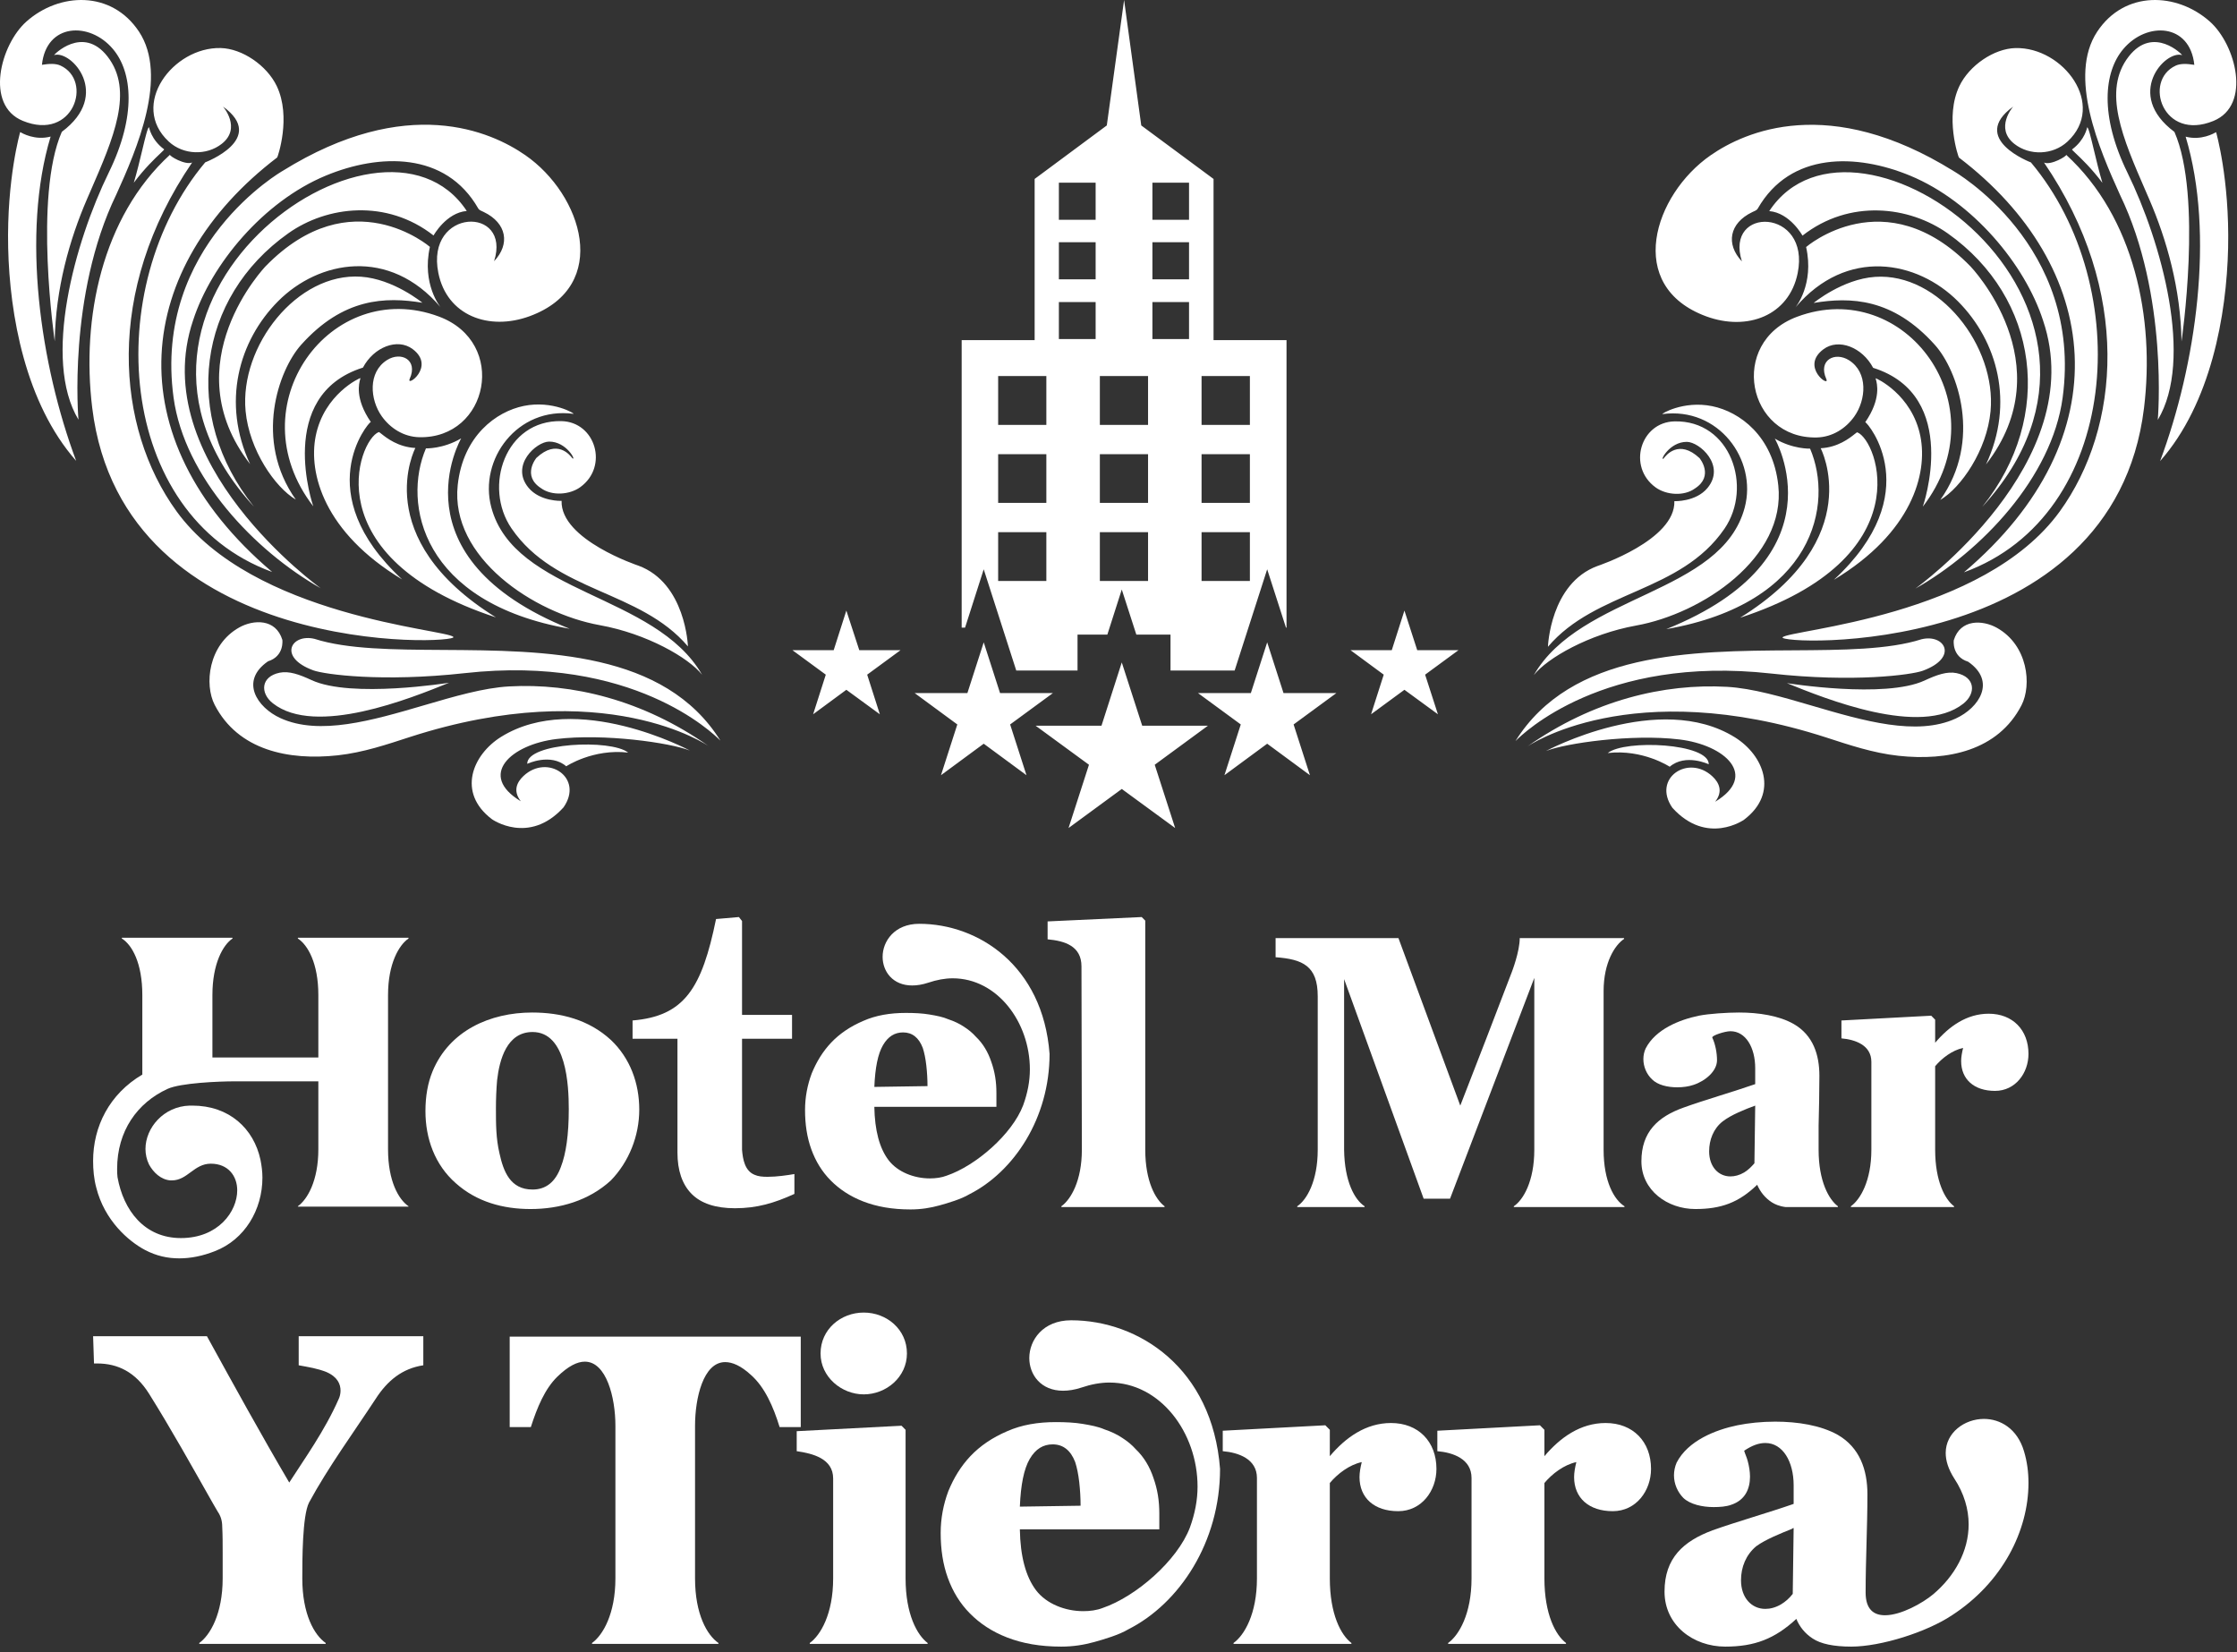 <svg width="390" height="288" viewBox="0 0 390 288" fill="none" xmlns="http://www.w3.org/2000/svg">
<rect x="0" y="0" width="390" height="288" fill="#333333" stroke="none"/>
<path d="M51.93 210.342H71.221V210.273C69.504 209.094 67.651 205.904 67.651 200.356V173.45C67.651 167.972 69.573 164.713 71.221 163.603V163.465H51.93V163.603C53.646 164.713 55.5 167.903 55.5 173.45V184.338H37.033V173.45C37.033 167.972 38.886 164.713 40.534 163.603V163.465H21.243V163.603C23.028 164.713 24.813 167.903 24.813 173.45V187.319C19.047 190.717 16.232 196.404 16.232 202.367C16.232 203.893 16.369 205.488 16.781 207.014C18.223 212.769 22.41 216.375 25.294 217.901C27.285 218.941 29.207 219.357 31.266 219.357C33.257 219.357 35.317 218.941 37.445 218.109C42.662 216.098 45.751 210.897 45.751 205.28C45.751 204.24 45.614 203.2 45.408 202.159C44.241 196.75 39.985 192.728 33.532 192.728H33.051C28.52 192.867 25.362 196.612 25.362 200.287C25.362 201.189 25.568 202.159 25.98 202.992C26.735 204.378 28.04 205.627 29.687 205.765H29.962C32.708 205.765 33.806 202.853 36.758 202.853C39.779 202.853 41.358 205.003 41.358 207.499C41.358 211.174 38.063 215.82 31.541 215.82C25.156 215.82 21.518 210.966 20.488 205.211C20.42 204.725 20.42 204.24 20.42 203.754C20.42 197.167 23.921 192.243 29.207 189.816C31.472 188.776 38.131 188.498 40.946 188.498H55.5V200.356C55.5 205.835 53.578 209.094 51.93 210.273L51.93 210.342Z" fill="white"/>
<path d="M106.507 181.287C102.662 177.75 97.788 176.502 92.776 176.502C85.5 176.502 78.36 179.622 75.408 186.765C74.584 188.776 74.172 191.064 74.172 193.699C74.172 198.484 75.82 203.061 79.458 206.251C83.097 209.51 87.696 210.758 92.502 210.758C97.582 210.758 102.662 209.302 106.506 205.766C109.664 202.506 111.449 197.999 111.449 193.422C111.449 188.845 109.87 184.476 106.507 181.287ZM97.788 203.408C96.827 206.043 95.179 207.36 92.845 207.36C88.932 207.36 87.765 204.171 87.079 201.05C86.461 198.415 86.461 195.918 86.461 193.214C86.461 191.55 86.529 189.885 86.667 188.29C87.079 184.684 88.383 179.9 92.845 179.9C98.749 179.9 99.161 189.123 99.161 193.353C99.161 197.791 98.68 201.119 97.788 203.408Z" fill="white"/>
<path d="M138.497 204.656C137.33 204.864 135.408 205.141 133.829 205.141C132.937 205.141 132.182 205.072 131.564 204.795C129.847 204.101 129.504 202.09 129.367 200.426V181.078H138.085V176.918H129.367V160.552L128.818 159.859L124.836 160.205C122.365 172.272 119.344 177.126 110.282 177.889V181.078H118.108V200.911C118.108 204.032 118.932 206.459 120.58 208.123C122.227 209.787 124.767 210.62 128.131 210.62C131.976 210.62 134.996 209.718 138.497 208.123V204.656Z" fill="white"/>
<path d="M168.978 208.193C176.804 204.24 182.983 194.878 182.983 183.714C181.816 168.319 170.557 161.038 160.26 161.038C155.935 161.038 153.875 164.089 153.875 166.793C153.875 169.359 155.66 171.786 159.024 171.786C159.848 171.786 160.809 171.647 161.839 171.301C163.28 170.815 164.722 170.538 166.095 170.538C173.852 170.538 179.55 178.166 179.55 186.418C179.55 188.498 179.138 190.579 178.383 192.659C176.461 197.721 170.145 203.2 165.065 204.933C164.173 205.28 163.143 205.419 162.113 205.419C159.367 205.419 156.484 204.309 154.905 202.229C153.326 200.149 152.502 197.028 152.433 192.937H173.715V190.509C173.715 188.568 173.44 186.834 172.823 185.1C172.273 183.436 171.381 181.911 170.145 180.732C169.527 180.038 168.841 179.484 168.086 178.998C167.262 178.443 166.369 178.027 165.34 177.681C164.379 177.264 163.28 177.056 162.044 176.848C160.809 176.64 159.436 176.571 157.925 176.571C155.179 176.571 152.708 176.987 150.511 177.958C148.246 178.929 146.392 180.177 144.882 181.772C143.44 183.298 142.342 185.1 141.518 187.112C140.763 189.123 140.351 191.272 140.351 193.491C140.351 195.988 140.694 198.276 141.449 200.356C142.205 202.437 143.303 204.24 144.813 205.765C146.324 207.291 148.177 208.539 150.511 209.441C152.845 210.342 155.523 210.828 158.749 210.828C160.603 210.828 162.25 210.55 163.761 210.134C165.271 209.718 167.605 209.025 168.978 208.193ZM152.434 189.469C152.571 186.141 153.051 183.714 153.944 182.188C154.836 180.662 156.003 179.969 157.445 179.969C159.024 179.969 160.191 180.87 160.877 182.673C161.152 183.506 161.358 184.546 161.495 185.725C161.633 186.973 161.701 188.152 161.701 189.331L152.434 189.469Z" fill="white"/>
<path d="M188.612 200.426C188.612 205.835 186.69 209.094 185.042 210.273V210.412H203.029V210.273C201.45 209.094 199.665 205.904 199.665 200.426V160.483L199.047 159.859L182.64 160.621V163.742C185.66 164.019 188.544 164.921 188.544 168.458L188.612 200.426Z" fill="white"/>
<path d="M263.578 169.428C260.626 177.195 257.606 184.962 254.585 192.728L243.807 163.534H222.388V166.863C227.125 167.209 229.734 168.388 229.734 173.658V200.426C229.734 205.904 227.812 209.163 226.164 210.273V210.412H237.903V210.273C236.187 209.163 234.402 205.973 234.333 200.426V170.677L248.201 208.955H252.8L267.491 170.469V200.426C267.491 205.904 265.569 209.163 263.921 210.273V210.412H283.212V210.273C281.427 209.163 279.574 205.974 279.574 200.426V172.757C279.574 167.764 281.564 164.713 283.143 163.673V163.534H264.951C264.951 165.892 263.578 169.428 263.578 169.428Z" fill="white"/>
<path d="M320.42 210.412V210.273C318.841 209.094 317.057 205.904 317.057 200.426V196.196C317.125 193.353 317.194 190.44 317.194 187.528C317.194 183.852 316.095 180.454 312.732 178.513C310.192 177.056 306.622 176.502 303.189 176.502C301.13 176.502 297.903 176.71 296.187 177.056C292.823 177.75 288.635 179.414 286.919 182.743C286.645 183.298 286.507 183.991 286.507 184.615C286.507 185.933 287.057 187.25 288.018 188.152C288.979 189.123 290.695 189.539 292.411 189.539C293.441 189.539 294.402 189.4 295.226 189.123C297.354 188.429 299.345 186.696 299.345 184.823C299.345 183.575 299.07 182.049 298.521 180.871C298.384 180.524 300.718 179.761 301.679 179.761C304.356 179.761 306.004 182.604 306.004 186.21V188.984C302.228 190.301 297.148 191.758 293.51 193.075C289.047 194.67 286.164 197.305 286.164 202.437C286.164 207.499 290.695 210.758 295.569 210.758C300.031 210.758 303.121 209.649 306.347 206.528C306.896 207.777 307.72 208.817 308.887 209.58C309.436 209.926 310.192 210.273 311.29 210.412L320.42 210.412ZM305.867 202.784C305.317 203.408 304.768 203.963 304.082 204.379C303.258 204.864 302.434 205.072 301.679 205.072C299.619 205.072 297.972 203.408 297.972 200.703C297.972 198.692 298.727 196.751 300.306 195.502C301.816 194.324 304.288 193.353 306.004 192.729L305.867 202.784Z" fill="white"/>
<path d="M337.376 185.863C338.543 184.476 340.328 183.089 342.25 182.673C342.045 183.506 341.907 184.268 341.907 184.962C341.907 188.152 344.173 190.163 347.811 190.163C351.381 190.163 353.646 187.042 353.646 183.714C353.646 179.553 350.9 176.71 346.713 176.71C342.868 176.71 339.779 178.929 337.376 181.772V177.75L336.69 177.056L321.038 177.889V181.009C323.44 181.217 326.255 182.188 326.255 185.101V200.426C326.255 205.835 324.333 209.094 322.685 210.273V210.412H340.671V210.273C339.093 209.094 337.376 205.904 337.376 200.426V185.863Z" fill="white"/>
<path d="M34.742 286.562H56.781V286.403C54.821 285.056 52.703 281.412 52.703 275.153C52.703 271.984 52.703 264.22 53.879 261.922C57.173 255.822 61.801 249.483 65.487 243.858C67.526 240.689 70.115 238.55 73.801 237.996V232.925H52.075V237.996C53.801 238.312 55.37 238.55 56.938 239.184C58.899 240.055 59.37 241.323 59.37 242.432C59.37 242.987 59.213 243.541 59.056 243.858C56.624 249.404 53.017 254.396 50.428 258.436C45.487 250.038 40.781 241.482 36.075 232.925H16.232L16.389 237.679H16.938C20.546 237.679 23.605 239.184 25.957 242.908C29.879 249.167 33.487 255.663 37.173 262.16L37.958 263.507C38.507 264.299 38.742 265.17 38.742 266.121C38.82 267.626 38.82 269.132 38.82 270.637V275.153C38.82 281.333 36.624 285.056 34.742 286.403L34.742 286.562Z" fill="white"/>
<path d="M139.605 233.004H88.86V248.771H92.546C93.644 245.364 94.978 242.115 97.174 239.976C99.056 238.154 100.625 237.362 101.958 237.362C105.723 237.362 107.291 243.621 107.291 248.533V275.153C107.291 281.333 105.095 285.056 103.213 286.403V286.562H125.252V286.403C123.292 285.056 121.174 281.412 121.174 275.153V248.533C121.174 243.779 122.586 237.441 126.429 237.441C127.684 237.441 129.174 238.075 130.899 239.659C133.331 241.799 134.821 245.205 135.919 248.771H139.605V233.004Z" fill="white"/>
<path d="M157.88 249.246L157.174 248.533L138.899 249.483V252.969C141.645 253.366 145.252 254.237 145.252 257.723V275.153C145.252 281.333 143.056 285.056 141.174 286.403V286.562H161.723V286.403C159.919 285.056 157.88 281.412 157.88 275.153V249.246ZM158.115 235.936C158.115 231.737 154.586 228.805 150.586 228.805C146.586 228.805 143.056 231.737 143.056 235.936C143.056 240.055 146.743 243.066 150.586 243.066C154.507 243.066 158.115 240.055 158.115 235.936Z" fill="white"/>
<path d="M196.704 284.026C205.645 279.511 212.704 268.815 212.704 256.059C211.37 238.471 198.508 230.152 186.743 230.152C181.802 230.152 179.449 233.638 179.449 236.728C179.449 239.659 181.488 242.432 185.331 242.432C186.272 242.432 187.37 242.274 188.547 241.878C190.194 241.323 191.841 241.006 193.41 241.006C202.272 241.006 208.782 249.721 208.782 259.149C208.782 261.526 208.312 263.903 207.449 266.28C205.253 272.063 198.037 278.322 192.233 280.303C191.213 280.699 190.037 280.857 188.861 280.857C185.723 280.857 182.429 279.59 180.625 277.213C178.821 274.836 177.88 271.271 177.802 266.597H202.115V263.824C202.115 261.605 201.802 259.625 201.096 257.644C200.468 255.742 199.449 253.999 198.037 252.653C197.331 251.86 196.547 251.227 195.684 250.672C194.743 250.038 193.723 249.563 192.547 249.167C191.449 248.691 190.194 248.454 188.782 248.216C187.37 247.978 185.802 247.899 184.076 247.899C180.939 247.899 178.115 248.374 175.605 249.484C173.017 250.593 170.9 252.019 169.174 253.841C167.527 255.584 166.272 257.644 165.331 259.941C164.468 262.239 163.998 264.695 163.998 267.23C163.998 270.083 164.39 272.697 165.252 275.074C166.115 277.451 167.37 279.511 169.096 281.254C170.821 282.997 172.939 284.423 175.605 285.453C178.272 286.482 181.331 287.037 185.017 287.037C187.135 287.037 189.017 286.72 190.743 286.245C192.468 285.769 195.135 284.977 196.704 284.026ZM177.802 262.635C177.958 258.832 178.507 256.059 179.527 254.316C180.547 252.573 181.88 251.781 183.527 251.781C185.331 251.781 186.664 252.811 187.449 254.871C187.762 255.822 187.998 257.01 188.155 258.357C188.311 259.783 188.39 261.13 188.39 262.477L177.802 262.635Z" fill="white"/>
<path d="M231.842 258.515C233.175 256.931 235.214 255.346 237.41 254.871C237.175 255.822 237.018 256.693 237.018 257.486C237.018 261.13 239.606 263.428 243.763 263.428C247.842 263.428 250.43 259.862 250.43 256.059C250.43 251.306 247.293 248.058 242.508 248.058C238.116 248.058 234.587 250.593 231.842 253.841V249.246L231.057 248.454L213.175 249.404V252.97C215.92 253.207 219.136 254.316 219.136 257.644V275.153C219.136 281.333 216.94 285.056 215.057 286.403V286.562H235.606V286.403C233.802 285.056 231.842 281.412 231.842 275.153V258.515Z" fill="white"/>
<path d="M269.254 258.515C270.587 256.931 272.626 255.346 274.822 254.871C274.587 255.822 274.43 256.693 274.43 257.486C274.43 261.13 277.019 263.428 281.175 263.428C285.254 263.428 287.842 259.862 287.842 256.059C287.842 251.306 284.705 248.058 279.921 248.058C275.528 248.058 271.999 250.593 269.254 253.841V249.246L268.469 248.454L250.587 249.404V252.97C253.332 253.207 256.548 254.316 256.548 257.644V275.153C256.548 281.333 254.352 285.056 252.469 286.403V286.562H273.018V286.403C271.215 285.056 269.254 281.412 269.254 275.153V258.515Z" fill="white"/>
<path d="M322.744 287.037C327.921 287.037 335.921 284.502 340.313 281.57C349.097 275.866 353.646 266.834 353.646 258.515C353.646 256.614 353.411 254.792 352.862 252.969C351.686 249.008 348.705 247.344 345.882 247.344C342.509 247.344 339.215 249.721 339.215 253.286C339.215 254.633 339.685 256.139 340.705 257.723C342.431 260.338 343.215 263.11 343.215 265.725C343.215 270.399 340.783 274.757 337.019 277.926C335.215 279.431 331.45 281.57 328.627 281.57C326.666 281.57 325.254 280.54 325.254 277.609C325.254 271.905 325.568 266.2 325.568 260.496C325.568 256.218 324.234 252.336 320.391 250.117C317.411 248.454 313.411 247.82 309.489 247.82C307.136 247.82 304.862 248.057 302.901 248.454C299.058 249.246 294.273 251.147 292.312 254.95C291.999 255.663 291.842 256.455 291.842 257.168C291.842 258.674 292.469 260.1 293.489 261.13C294.665 262.239 296.783 262.714 298.744 262.714C299.842 262.714 300.94 262.635 301.803 262.318C304.234 261.526 305.097 259.545 305.097 257.406C305.097 256.535 304.94 255.584 304.705 254.712C304.548 254.079 304.234 253.445 304.077 252.89C305.489 251.94 306.666 251.543 307.764 251.543C310.822 251.543 312.705 254.792 312.705 258.911V262.16C308.391 263.665 302.822 265.25 298.587 266.755C293.489 268.656 290.195 271.588 290.195 277.451C290.195 283.313 295.215 287.037 300.783 287.037C305.881 287.037 309.411 285.69 313.175 282.204C313.724 283.551 314.666 284.739 315.999 285.611C317.411 286.562 319.685 287.037 322.744 287.037ZM312.548 277.847C311.921 278.639 311.293 279.194 310.509 279.669C309.568 280.223 308.626 280.461 307.764 280.461C305.411 280.461 303.528 278.56 303.528 275.47C303.528 273.172 304.391 271.033 306.195 269.528C307.842 268.339 310.43 267.309 312.391 266.517C312.47 266.438 312.626 266.359 312.705 266.359L312.548 277.847Z" fill="white"/>
<path fill-rule="evenodd" clip-rule="evenodd" d="M19.688 8.544C15.598 3.699 8.065 4.035 7.312 11.297C8.605 11.091 9.724 11.046 10.554 11.433C16.266 14.072 12.804 24.684 3.979 21.068C-2.693 18.333 0.081 7.779 4.606 3.756C10.343 -1.342 19.458 -1.711 24.237 5.523C29.35 13.262 23.891 25.946 20.265 33.933C11.76 51.493 13.68 73.158 13.68 73.158C7.373 62.67 13.019 42.232 18.964 30.076C23.824 20.146 23.076 12.552 19.688 8.544ZM9.448 9.602C9.251 9.665 14.41 4.294 18.74 9.844C23.386 15.813 19.791 24.076 15.789 33.276C15.588 33.738 15.386 34.203 15.184 34.669C12.128 41.73 9.681 50.333 9.543 59.489C9.543 59.489 5.837 34.234 10.778 22.981C19.538 16.465 12.394 8.682 9.448 9.602ZM48.328 27.444C23.535 46.336 19.647 76.136 47.448 99.706C20.14 89.766 17.572 49.971 35.778 28.299C35.778 28.299 46.64 24.191 38.877 18.571C38.877 18.571 42.168 22.326 38.655 25.076C36.012 27.148 31.963 27.032 29.42 24.677C22.54 18.311 30.135 8.18 38.473 8.374C42.226 8.463 46.526 11.402 48.246 14.996C50.834 20.404 48.401 27.386 48.328 27.444ZM83.379 36.34C77.688 26.394 66.126 26.749 56.803 30.613C45.938 35.116 36.834 46.062 33.671 55.822C25.276 80.583 55.917 102.544 55.917 102.544C44.458 96.063 32.145 83.213 30.256 69.281C26.652 42.684 49.277 29.789 49.277 29.789C70.967 16.323 85.611 22.909 91.577 27.044C101.5 33.916 106.62 49.834 92.374 55.109C85.186 57.75 77.92 54.984 76.424 47.595C74.123 36.215 89.244 35.841 86.139 45.536C88.975 42.545 88.346 38.889 84.352 36.963C83.934 36.76 83.555 36.647 83.379 36.34ZM25.986 22.19C25.986 22.19 26.337 24.332 28.594 26.017C28.703 26.031 28.45 26.27 27.947 26.747C27.02 27.624 25.244 29.304 23.328 31.851C23.874 30.038 24.375 27.945 24.8 26.172C25.342 23.907 25.759 22.165 25.986 22.19ZM3.516 23.022C3.516 23.022 3.529 23.028 3.552 23.041C3.86 23.22 6.111 24.526 8.825 23.808C3.702 40.788 7.031 63.622 13.277 80.335C4.421 70.29 1.681 54.856 1.424 43.188C1.158 31.146 3.519 23.024 3.519 23.024C3.517 23.023 3.516 23.022 3.516 23.022ZM29.643 26.966L29.64 26.97L29.643 26.966ZM30.75 89.091C44.084 107.52 77.864 109.704 79.046 111.026C80.193 112.313 21.446 115.11 16.076 71.073C14.177 55.511 17.76 37.854 29.64 26.97C29.461 27.159 32.27 28.849 33.499 28.322C18.209 50.721 20.233 74.556 30.75 89.091ZM50.263 40.669C34.408 51.89 31.598 72.494 44.265 88.309C11.931 53.029 66.38 14.022 81.375 36.776C77.771 37.081 75.584 41.049 75.584 41.049C67.379 34.638 57.003 35.898 50.263 40.669ZM48.486 52.505C41.617 59.405 38.599 70.195 43.606 80.91C30.003 63.36 46.315 46.404 46.315 46.404C61.212 31.135 74.951 43.036 74.951 43.036C73.492 49.563 76.81 53.553 76.81 53.553C67.865 43.027 55.573 45.386 48.486 52.505ZM62.938 48.236C68.604 48.624 73.637 52.775 73.637 52.775C67.225 51.719 59.857 51.893 52.503 60.102C48.55 64.513 44.221 76.735 51.572 87.09C47.961 84.962 43.452 78.458 42.816 71.646C41.761 60.347 51.766 47.463 62.938 48.236ZM71.439 66.016C70.714 67.636 76.039 63.913 71.933 60.847C69.29 58.869 65.157 60.511 63.275 64.08C47.885 68.927 54.616 88.262 54.616 88.262C41.062 70.713 57.675 48.12 76.549 55.193C88.589 59.704 85.195 76.481 73.101 76.214C70.345 76.15 68.024 74.625 66.556 72.563C64.498 69.67 64.104 64.874 67.494 62.752C69.921 61.229 72.915 62.717 71.439 66.016ZM62.838 65.9C62.848 65.912 62.831 65.971 62.801 66.074C62.603 66.767 61.83 69.471 64.645 73.552C64.218 73.642 53.784 85.913 70.116 101.011C56.492 92.808 53.746 82.511 55.037 76.025C56.498 68.672 62.8 65.852 62.838 65.9ZM91.305 70.764C96.375 69.722 100.376 72.189 99.971 72.138C90.192 70.855 83.442 80.087 85.648 88.415C89.668 103.577 114.214 103.415 122.396 117.616C120.078 114.662 112.757 110.455 104.563 108.978C93.049 106.907 78.447 97.16 79.799 84.57C80.724 75.941 86.537 71.743 91.305 70.764ZM99.784 79.877C100.537 80.473 98.818 76.956 95.728 76.979C93.52 76.994 88.912 81.101 92.131 85.01C94.154 87.461 97.907 87.313 97.907 87.313C97.695 94.095 111.307 98.607 111.307 98.607C119.567 101.645 119.935 112.68 119.935 112.68C111.555 102.817 96.862 103.313 89.18 92.117C84.195 84.843 88.086 73.181 97.892 73.41C103.822 73.548 106.145 81.323 101.162 84.922C99.308 86.259 96.218 86.484 94.323 85.1C90.925 82.912 93.523 79.812 93.523 79.812C97.135 76.44 99.386 79.364 99.737 79.82C99.763 79.853 99.778 79.873 99.784 79.877ZM72.415 78.09C72.415 78.09 64.182 93.788 86.46 107.623C54.715 97.244 62.433 76.704 66.034 75.318C66.084 75.299 66.241 75.424 66.501 75.63C67.373 76.323 69.401 77.936 72.415 78.09ZM74.261 78.159C74.261 78.159 77.241 78.276 80.403 76.414C80.403 76.414 68.395 97.156 99.318 109.608C73.457 105.073 70.143 87.748 74.261 78.159ZM71.388 128.499C67.572 129.737 63.337 131.184 58.862 131.67C50.317 132.597 41.514 130.802 37.424 122.864C35.613 119.351 36.278 112.42 41.713 109.375C44.181 107.992 48.082 107.811 49.224 111.537C49.224 111.537 49.614 114.375 46.726 115.28C41.755 118.712 44.821 123.326 48.894 125.184C55.693 128.288 64.959 125.572 73.873 122.96C79.154 121.412 84.312 119.9 88.761 119.656C99.675 119.056 112.029 121.945 123.587 130.09C123.587 130.09 105.526 117.451 71.388 128.499ZM125.593 129.099L125.594 129.101C125.594 129.101 125.566 129.077 125.515 129.026C124.353 127.883 110.335 114.091 81.049 117.339C66.593 118.94 56.554 117.562 54.625 116.856C48.321 114.546 50.827 110.388 54.842 111.368C60.564 113.195 68.574 113.244 77.269 113.297C95.119 113.405 115.853 113.532 125.593 129.099ZM47.571 122.598C45.301 120.809 45.476 117.938 48.749 117.267C50.383 116.931 52.171 117.562 54.315 118.557C61.242 121.768 78.299 119.014 78.299 119.014C71.626 121.722 55 128.452 47.571 122.598ZM120.274 130.836C116.836 129.473 105.317 127.822 97.031 128.823C89.055 129.785 83.232 135.126 90.802 139.676C89.367 137.849 90.139 136.329 91.267 135.268C95.449 131.334 101.852 135.57 98.245 140.74C92.213 147.376 85.767 142.808 85.767 142.808C79.61 138.151 82.402 131.54 87.356 128.455C100.544 120.255 120.23 130.813 120.274 130.836ZM109.515 131.192C103.397 130.481 98.718 133.579 98.718 133.579C95.959 131.219 91.917 133.152 91.917 133.152C91.846 129.464 106.527 128.792 109.515 131.192ZM204.876 144.341L195.571 137.532L186.291 144.341L189.851 133.312L180.546 126.502H192.035L195.571 115.473L199.132 126.502H210.597L201.316 133.312L204.876 144.341ZM198.967 21.867L211.57 31.194V59.295H224.293V109.407H224.197L220.921 99.24L215.248 116.887H204.068V110.629H198.111L195.571 102.765L193.055 110.629H187.857V116.887H177.175L171.502 99.24L168.25 109.407H167.658V59.295H180.38V31.194L192.96 21.867L195.975 2.25175e-07L198.967 21.867ZM254.272 113.339L248.456 117.607L250.687 124.512L244.849 120.244L239.033 124.512L241.24 117.607L235.449 113.339H242.641L244.849 106.434L247.08 113.339H254.272ZM138.153 113.339H145.345L147.553 106.434L149.808 113.339H157L151.185 117.607L153.392 124.512L147.553 120.244L141.761 124.512L143.969 117.607L138.153 113.339ZM191.014 31.841H184.605V38.315H191.014V31.841ZM207.297 31.841H200.912V38.315H207.297V31.841ZM191.014 42.223H184.605V48.697H191.014V42.223ZM207.297 42.223H200.912V48.697H207.297V42.223ZM191.014 52.653H184.605V59.103H191.014V52.653ZM207.297 52.653H200.912V59.103H207.297V52.653ZM182.422 65.553H174.019V74.065H182.422V65.553ZM200.152 65.553H191.75V74.065H200.152V65.553ZM217.907 65.553H209.481V74.065H217.907V65.553ZM182.422 79.172H174.019V87.659H182.422V79.172ZM200.152 79.172H191.75V87.659H200.152V79.172ZM217.907 79.172H209.481V87.659H217.907V79.172ZM182.422 92.767H174.019V101.278H182.422V92.767ZM200.152 92.767H191.75V101.278H200.152V92.767ZM217.907 92.767H209.481V101.278H217.907V92.767ZM168.655 120.82L171.503 111.972L174.351 120.82H183.561L176.108 126.286L178.956 135.134L171.503 129.643L164.05 135.134L166.898 126.286L159.468 120.82H168.655ZM218.073 120.82L220.922 111.972L223.77 120.82H232.98L225.527 126.286L228.375 135.134L220.922 129.643L213.469 135.134L216.317 126.286L208.864 120.82H218.073Z" fill="white"/>
<path fill-rule="evenodd" clip-rule="evenodd" d="M370.176 8.549C366.786 12.559 366.037 20.158 370.9 30.094C376.849 42.257 382.499 62.707 376.187 73.202C376.187 73.202 378.109 51.524 369.598 33.953C365.971 25.961 360.508 13.27 365.624 5.526C370.406 -1.712 379.526 -1.343 385.266 3.759C389.795 7.783 392.57 18.344 385.894 21.08C377.064 24.699 373.6 14.08 379.315 11.439C380.146 11.053 381.266 11.098 382.559 11.304C381.806 4.037 374.268 3.701 370.176 8.549ZM380.422 9.608C377.474 8.687 370.326 16.475 379.091 22.995C384.035 34.254 380.327 59.524 380.327 59.524C380.189 50.362 377.741 41.755 374.683 34.69C374.481 34.223 374.279 33.758 374.078 33.296C370.073 24.091 366.476 15.823 371.124 9.849C375.457 4.296 380.619 9.67 380.422 9.608ZM341.519 27.46C341.445 27.403 339.012 20.416 341.6 15.005C343.322 11.408 347.624 8.468 351.38 8.379C359.723 8.185 367.322 18.322 360.438 24.692C357.893 27.048 353.842 27.164 351.197 25.09C347.683 22.34 350.976 18.582 350.976 18.582C343.208 24.206 354.076 28.316 354.076 28.316C372.293 50.001 369.723 89.82 342.399 99.766C370.217 76.181 366.326 46.364 341.519 27.46ZM306.447 36.361C306.271 36.669 305.892 36.782 305.473 36.985C301.477 38.912 300.848 42.57 303.685 45.563C300.578 35.862 315.709 36.237 313.406 47.623C311.909 55.017 304.639 57.784 297.446 55.142C283.192 49.863 288.315 33.936 298.244 27.06C304.214 22.923 318.867 16.333 340.569 29.807C340.569 29.807 363.208 42.709 359.602 69.323C357.712 83.263 345.391 96.12 333.925 102.605C333.925 102.605 364.584 80.631 356.185 55.855C353.02 46.09 343.91 35.137 333.039 30.631C323.71 26.765 312.142 26.41 306.447 36.361ZM365.061 26.187C365.486 27.962 365.987 30.055 366.533 31.87C364.617 29.322 362.84 27.64 361.912 26.762C361.409 26.286 361.155 26.046 361.265 26.033C363.523 24.346 363.874 22.203 363.874 22.203C364.101 22.178 364.519 23.922 365.061 26.187ZM386.354 23.038C386.354 23.038 388.717 31.165 388.451 43.214C388.194 54.889 385.452 70.332 376.591 80.383C382.841 63.66 386.171 40.812 381.045 23.822C383.761 24.541 386.013 23.234 386.321 23.055C386.344 23.042 386.357 23.035 386.357 23.035C386.357 23.035 386.356 23.036 386.354 23.038ZM356.356 28.339C357.586 28.866 360.397 27.175 360.218 26.985C372.105 37.877 375.69 55.544 373.79 71.116C368.417 115.179 309.635 112.38 310.783 111.092C311.966 109.769 345.765 107.584 359.107 89.144C369.63 74.6 371.656 50.752 356.356 28.339ZM314.247 41.074C314.247 41.074 312.058 37.103 308.452 36.798C323.456 14.031 377.938 53.061 345.584 88.362C358.259 72.537 355.447 51.921 339.583 40.693C332.839 35.919 322.456 34.659 314.247 41.074ZM313.02 53.585C313.02 53.585 316.34 49.593 314.88 43.062C314.88 43.062 328.627 31.153 343.533 46.432C343.533 46.432 359.855 63.398 346.243 80.959C351.254 70.236 348.234 59.44 341.361 52.536C334.269 45.413 321.97 43.053 313.02 53.585ZM326.9 48.264C338.079 47.491 348.09 60.383 347.034 71.688C346.397 78.505 341.886 85.013 338.273 87.142C345.629 76.781 341.297 64.552 337.342 60.138C329.983 51.924 322.61 51.749 316.195 52.806C316.195 52.806 321.231 48.653 326.9 48.264ZM318.394 66.056C316.917 62.755 319.913 61.266 322.342 62.789C325.733 64.913 325.339 69.712 323.279 72.606C321.811 74.669 319.489 76.195 316.731 76.259C304.629 76.527 301.234 59.739 313.281 55.226C332.166 48.149 348.789 70.755 335.227 88.314C335.227 88.314 341.962 68.968 326.563 64.118C324.679 60.547 320.544 58.904 317.899 60.883C313.791 63.951 319.12 67.677 318.394 66.056ZM334.806 76.07C336.097 82.56 333.35 92.863 319.718 101.072C336.06 85.965 325.62 73.686 325.192 73.595C328.009 69.512 327.235 66.806 327.037 66.113C327.007 66.01 326.99 65.951 327 65.939C327.038 65.891 333.344 68.713 334.806 76.07ZM298.517 70.806C303.287 71.785 309.104 75.986 310.029 84.621C311.382 97.218 296.771 106.97 285.25 109.043C277.051 110.521 269.726 114.73 267.406 117.686C275.594 103.476 300.155 103.638 304.176 88.467C306.384 80.135 299.63 70.897 289.845 72.181C289.44 72.232 293.443 69.763 298.517 70.806ZM290.033 79.925C290.038 79.921 290.054 79.901 290.079 79.868C290.43 79.411 292.682 76.485 296.297 79.86C296.297 79.86 298.896 82.962 295.496 85.151C293.6 86.536 290.508 86.31 288.653 84.973C283.667 81.372 285.992 73.592 291.925 73.454C301.737 73.225 305.631 84.893 300.642 92.172C292.956 103.374 278.254 102.878 269.869 112.747C269.869 112.747 270.238 101.706 278.502 98.665C278.502 98.665 292.123 94.151 291.91 87.365C291.91 87.365 295.666 87.513 297.69 85.061C300.911 81.149 296.3 77.04 294.09 77.025C290.999 77.002 289.278 80.521 290.033 79.925ZM323.335 75.675C323.595 75.469 323.752 75.344 323.802 75.363C327.405 76.749 335.128 97.302 303.364 107.687C325.656 93.844 317.418 78.137 317.418 78.137C320.433 77.983 322.463 76.369 323.335 75.675ZM290.498 109.673C321.44 97.214 309.425 76.46 309.425 76.46C312.588 78.323 315.57 78.206 315.57 78.206C319.691 87.8 316.375 105.135 290.498 109.673ZM318.445 128.576C284.287 117.521 266.215 130.168 266.215 130.168C277.78 122.017 290.141 119.127 301.061 119.727C305.513 119.972 310.674 121.484 315.958 123.033C324.878 125.647 334.149 128.364 340.953 125.259C345.028 123.399 348.096 118.783 343.122 115.348C340.232 114.443 340.623 111.604 340.623 111.604C341.765 107.876 345.668 108.057 348.138 109.44C353.576 112.487 354.241 119.422 352.43 122.937C348.336 130.88 339.528 132.676 330.979 131.749C326.501 131.262 322.263 129.814 318.445 128.576ZM264.208 129.176C273.954 113.599 294.7 113.473 312.561 113.364C321.261 113.311 329.276 113.263 335.001 111.434C339.019 110.454 341.525 114.614 335.218 116.925C333.288 117.632 323.243 119.011 308.778 117.409C279.475 114.159 265.449 127.959 264.286 129.103C264.235 129.154 264.207 129.178 264.207 129.178L264.208 129.176ZM311.53 119.084C311.53 119.084 328.597 121.84 335.528 118.628C337.674 117.632 339.463 117.001 341.098 117.337C344.373 118.008 344.548 120.881 342.276 122.671C334.843 128.528 318.207 121.794 311.53 119.084ZM302.468 128.532C307.425 131.618 310.218 138.233 304.058 142.893C304.058 142.893 297.608 147.464 291.572 140.824C287.963 135.651 294.37 131.412 298.554 135.349C299.682 136.41 300.455 137.931 299.02 139.759C306.594 135.207 300.767 129.863 292.787 128.9C284.496 127.898 272.97 129.55 269.53 130.914C269.574 130.891 289.271 120.326 302.468 128.532ZM297.904 133.231C297.904 133.231 293.86 131.297 291.099 133.658C291.099 133.658 286.417 130.559 280.295 131.27C283.285 128.869 297.975 129.541 297.904 133.231Z" fill="white"/>
</svg>
